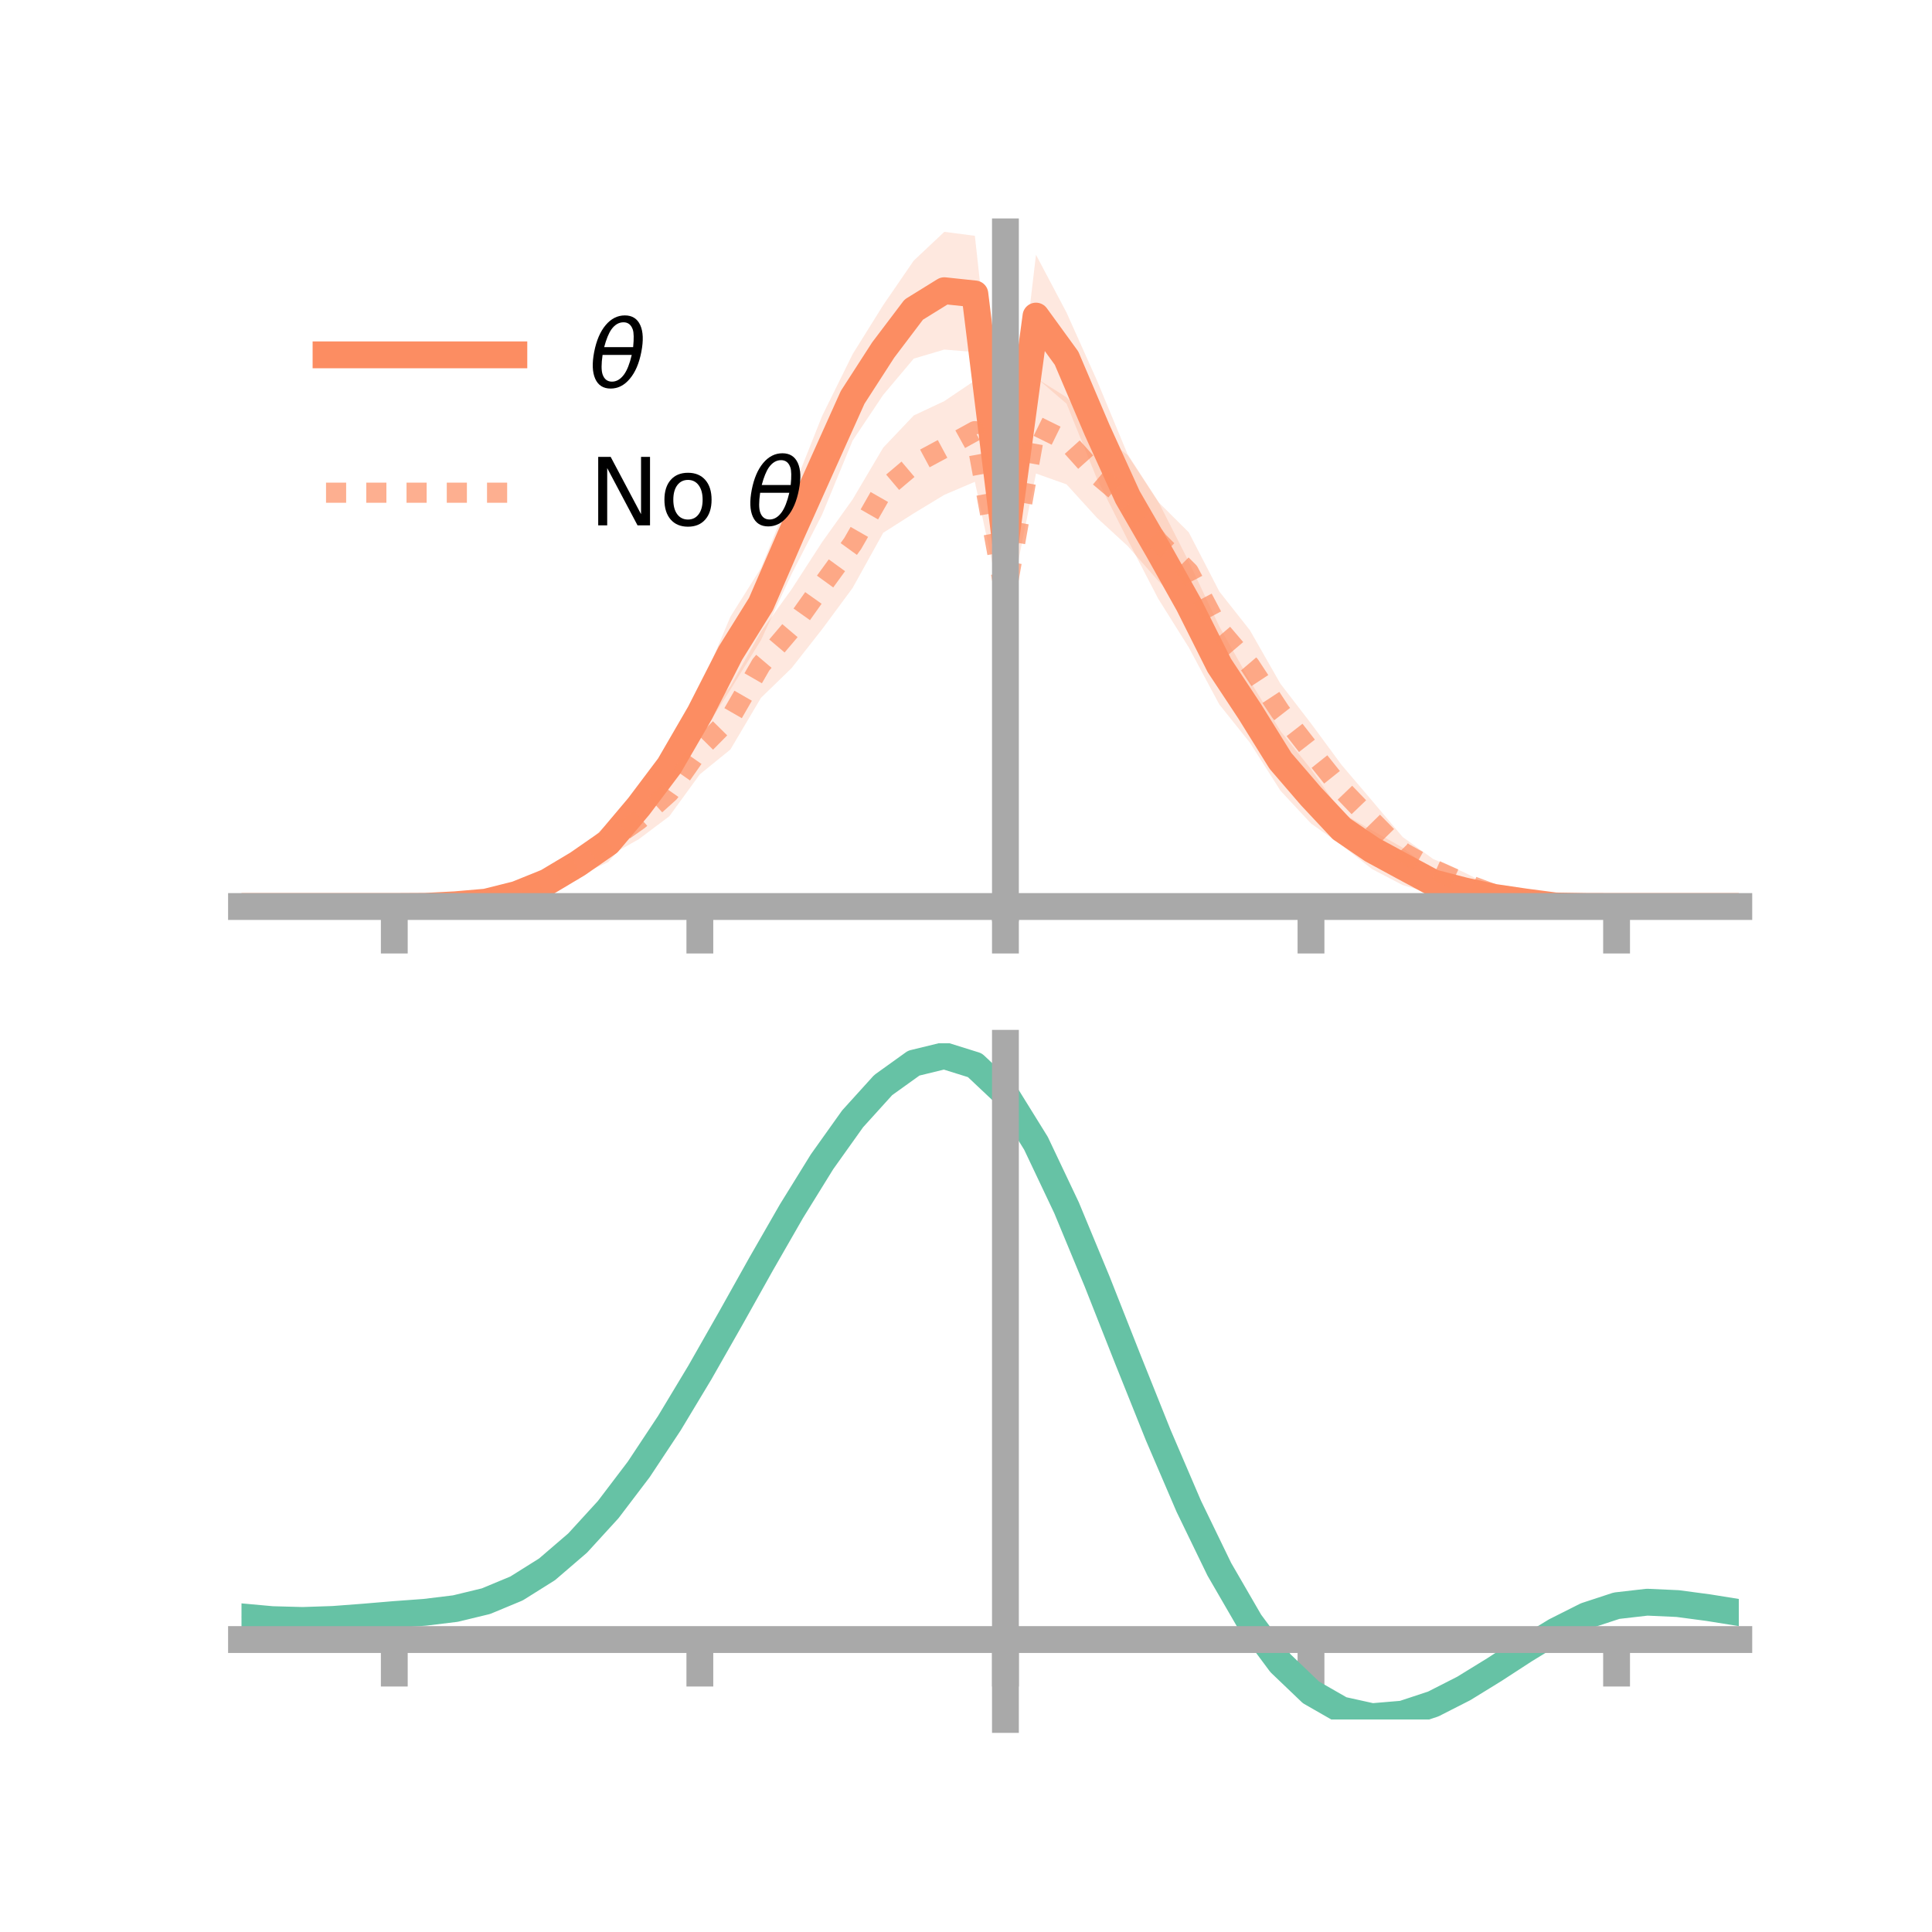 <?xml version="1.0" encoding="utf-8" standalone="no"?>
<!DOCTYPE svg PUBLIC "-//W3C//DTD SVG 1.1//EN"
  "http://www.w3.org/Graphics/SVG/1.1/DTD/svg11.dtd">
<!-- Created with matplotlib (https://matplotlib.org/) -->
<svg height="144pt" version="1.1" viewBox="0 0 144 144" width="144pt" xmlns="http://www.w3.org/2000/svg" xmlns:xlink="http://www.w3.org/1999/xlink">
 <defs>
  <style type="text/css">*{stroke-linecap:butt;stroke-linejoin:round;}</style>
 </defs>
 <g id="figure_1">
  <g id="patch_1">
   <path d="M 0 144 
L 144 144 
L 144 0 
L 0 0 
z
" style="fill:none;"/>
  </g>
  <g id="axes_1">
   <g id="patch_2">
    <path d="M 18 67.68 
L 129.6 67.68 
L 129.6 17.28 
L 18 17.28 
z
" style="fill:none;"/>
   </g>
   <g id="PolyCollection_1">
    <path clip-path="url(#p7984040e27)" d="M 18 67.567 
L 18 67.567 
L 20.278 67.567 
L 22.555 67.567 
L 24.833 67.567 
L 27.11 67.567 
L 29.388 67.567 
L 31.665 67.494 
L 33.943 67.247 
L 36.22 66.954 
L 38.498 66.102 
L 40.776 64.999 
L 43.053 63.479 
L 45.331 61.356 
L 47.608 58.543 
L 49.886 55.466 
L 52.163 51.343 
L 54.441 45.966 
L 56.718 42.342 
L 58.996 36.731 
L 61.273 31.011 
L 63.551 26.396 
L 65.829 22.741 
L 68.106 19.424 
L 70.384 17.28 
L 72.661 17.575 
L 74.939 38.309 
L 77.216 18.987 
L 79.494 23.301 
L 81.771 28.382 
L 84.049 33.869 
L 86.327 37.373 
L 88.604 41.862 
L 90.882 46.692 
L 93.159 50.736 
L 95.437 54.486 
L 97.714 57.327 
L 99.992 60.579 
L 102.269 61.892 
L 104.547 63.18 
L 106.824 64.948 
L 109.102 65.688 
L 111.38 66.407 
L 113.657 66.851 
L 115.935 67.366 
L 118.212 67.498 
L 120.49 67.567 
L 122.767 67.567 
L 125.045 67.567 
L 127.322 67.567 
L 129.6 67.567 
L 129.6 67.567 
L 129.6 67.567 
L 127.322 67.567 
L 125.045 67.567 
L 122.767 67.567 
L 120.49 67.567 
L 118.212 67.623 
L 115.935 67.68 
L 113.657 67.596 
L 111.38 67.369 
L 109.102 67.087 
L 106.824 66.646 
L 104.547 65.967 
L 102.269 64.779 
L 99.992 62.99 
L 97.714 61.377 
L 95.437 58.933 
L 93.159 55.352 
L 90.882 52.509 
L 88.604 48.256 
L 86.327 44.627 
L 84.049 40.234 
L 81.771 35.711 
L 79.494 30.088 
L 77.216 28.133 
L 74.939 42.488 
L 72.661 26.242 
L 70.384 26.055 
L 68.106 26.73 
L 65.829 29.432 
L 63.551 32.836 
L 61.273 38.359 
L 58.996 42.799 
L 56.718 47.707 
L 54.441 51.401 
L 52.163 54.964 
L 49.886 58.697 
L 47.608 61.67 
L 45.331 64.258 
L 43.053 65.297 
L 40.776 66.495 
L 38.498 67.234 
L 36.22 67.522 
L 33.943 67.623 
L 31.665 67.614 
L 29.388 67.567 
L 27.11 67.567 
L 24.833 67.567 
L 22.555 67.567 
L 20.278 67.567 
L 18 67.567 
z
" style="fill:#fc8d62;fill-opacity:0.2;"/>
   </g>
   <g id="PolyCollection_2">
    <path clip-path="url(#p7984040e27)" d="M 18 67.567 
L 18 67.567 
L 20.278 67.567 
L 22.555 67.567 
L 24.833 67.567 
L 27.11 67.567 
L 29.388 67.567 
L 31.665 67.484 
L 33.943 67.256 
L 36.22 66.962 
L 38.498 66.243 
L 40.776 64.753 
L 43.053 63.522 
L 45.331 61.597 
L 47.608 59.673 
L 49.886 57.284 
L 52.163 53.902 
L 54.441 51.141 
L 56.718 47.08 
L 58.996 43.928 
L 61.273 40.408 
L 63.551 37.219 
L 65.829 33.365 
L 68.106 30.967 
L 70.384 29.896 
L 72.661 28.36 
L 74.939 42.468 
L 77.216 28.179 
L 79.494 29.608 
L 81.771 32.178 
L 84.049 33.92 
L 86.327 37.412 
L 88.604 39.677 
L 90.882 44.087 
L 93.159 46.972 
L 95.437 50.963 
L 97.714 53.92 
L 99.992 57.011 
L 102.269 59.685 
L 104.547 62.386 
L 106.824 64.027 
L 109.102 65.007 
L 111.38 66.18 
L 113.657 66.917 
L 115.935 67.267 
L 118.212 67.478 
L 120.49 67.567 
L 122.767 67.567 
L 125.045 67.567 
L 127.322 67.567 
L 129.6 67.567 
L 129.6 67.567 
L 129.6 67.567 
L 127.322 67.567 
L 125.045 67.567 
L 122.767 67.567 
L 120.49 67.567 
L 118.212 67.624 
L 115.935 67.638 
L 113.657 67.498 
L 111.38 67.142 
L 109.102 66.618 
L 106.824 65.546 
L 104.547 64.651 
L 102.269 62.702 
L 99.992 60.635 
L 97.714 58.033 
L 95.437 55.156 
L 93.159 52.216 
L 90.882 49.769 
L 88.604 45.569 
L 86.327 43.294 
L 84.049 40.697 
L 81.771 38.604 
L 79.494 36.103 
L 77.216 35.293 
L 74.939 46.573 
L 72.661 35.91 
L 70.384 36.882 
L 68.106 38.262 
L 65.829 39.712 
L 63.551 43.819 
L 61.273 46.902 
L 58.996 49.802 
L 56.718 52.013 
L 54.441 55.863 
L 52.163 57.712 
L 49.886 60.84 
L 47.608 62.552 
L 45.331 63.833 
L 43.053 65.565 
L 40.776 66.483 
L 38.498 67.187 
L 36.22 67.523 
L 33.943 67.637 
L 31.665 67.613 
L 29.388 67.567 
L 27.11 67.567 
L 24.833 67.567 
L 22.555 67.567 
L 20.278 67.567 
L 18 67.567 
z
" style="fill:#fc8d62;fill-opacity:0.2;"/>
   </g>
   <g id="matplotlib.axis_1">
    <g id="xtick_1">
     <g id="line2d_1">
      <defs>
       <path d="M 0 0 
L 0 3.5 
" id="mb4106af83f" style="stroke:#a9a9a9;stroke-width:2;"/>
      </defs>
      <g>
       <use style="fill:#a9a9a9;stroke:#a9a9a9;stroke-width:2;" x="29.388" xlink:href="#mb4106af83f" y="67.567"/>
      </g>
     </g>
    </g>
    <g id="xtick_2">
     <g id="line2d_2">
      <g>
       <use style="fill:#a9a9a9;stroke:#a9a9a9;stroke-width:2;" x="52.163" xlink:href="#mb4106af83f" y="67.567"/>
      </g>
     </g>
    </g>
    <g id="xtick_3">
     <g id="line2d_3">
      <g>
       <use style="fill:#a9a9a9;stroke:#a9a9a9;stroke-width:2;" x="74.939" xlink:href="#mb4106af83f" y="67.567"/>
      </g>
     </g>
    </g>
    <g id="xtick_4">
     <g id="line2d_4">
      <g>
       <use style="fill:#a9a9a9;stroke:#a9a9a9;stroke-width:2;" x="97.714" xlink:href="#mb4106af83f" y="67.567"/>
      </g>
     </g>
    </g>
    <g id="xtick_5">
     <g id="line2d_5">
      <g>
       <use style="fill:#a9a9a9;stroke:#a9a9a9;stroke-width:2;" x="120.49" xlink:href="#mb4106af83f" y="67.567"/>
      </g>
     </g>
    </g>
   </g>
   <g id="matplotlib.axis_2"/>
   <g id="line2d_6">
    <path clip-path="url(#p7984040e27)" d="M 18 67.567 
L 20.278 67.567 
L 22.555 67.567 
L 24.833 67.567 
L 27.11 67.567 
L 29.388 67.567 
L 31.665 67.554 
L 33.943 67.435 
L 36.22 67.238 
L 38.498 66.668 
L 40.776 65.747 
L 43.053 64.388 
L 45.331 62.807 
L 47.608 60.107 
L 49.886 57.081 
L 52.163 53.154 
L 54.441 48.684 
L 56.718 45.024 
L 58.996 39.765 
L 61.273 34.685 
L 63.551 29.616 
L 65.829 26.086 
L 68.106 23.077 
L 70.384 21.667 
L 72.661 21.909 
L 74.939 40.398 
L 77.216 23.56 
L 79.494 26.695 
L 81.771 32.046 
L 84.049 37.052 
L 86.327 41 
L 88.604 45.059 
L 90.882 49.6 
L 93.159 53.044 
L 95.437 56.709 
L 97.714 59.352 
L 99.992 61.785 
L 102.269 63.336 
L 104.547 64.573 
L 106.824 65.797 
L 109.102 66.388 
L 111.38 66.888 
L 113.657 67.223 
L 115.935 67.523 
L 118.212 67.561 
L 120.49 67.567 
L 122.767 67.567 
L 125.045 67.567 
L 127.322 67.567 
L 129.6 67.567 
" style="fill:none;stroke:#fc8d62;stroke-linecap:square;stroke-width:2;"/>
   </g>
   <g id="line2d_7">
    <path clip-path="url(#p7984040e27)" d="M 18 67.567 
L 20.278 67.567 
L 22.555 67.567 
L 24.833 67.567 
L 27.11 67.567 
L 29.388 67.567 
L 31.665 67.549 
L 33.943 67.447 
L 36.22 67.242 
L 38.498 66.715 
L 40.776 65.618 
L 43.053 64.543 
L 45.331 62.715 
L 47.608 61.112 
L 49.886 59.062 
L 52.163 55.807 
L 54.441 53.502 
L 56.718 49.546 
L 58.996 46.865 
L 61.273 43.655 
L 63.551 40.519 
L 65.829 36.539 
L 68.106 34.614 
L 70.384 33.389 
L 72.661 32.135 
L 74.939 44.521 
L 77.216 31.736 
L 79.494 32.856 
L 81.771 35.391 
L 84.049 37.308 
L 86.327 40.353 
L 88.604 42.623 
L 90.882 46.928 
L 93.159 49.594 
L 95.437 53.059 
L 97.714 55.976 
L 99.992 58.823 
L 102.269 61.193 
L 104.547 63.518 
L 106.824 64.786 
L 109.102 65.812 
L 111.38 66.661 
L 113.657 67.207 
L 115.935 67.453 
L 118.212 67.551 
L 120.49 67.567 
L 122.767 67.567 
L 125.045 67.567 
L 127.322 67.567 
L 129.6 67.567 
" style="fill:none;stroke:#fc8d62;stroke-dasharray:1.5,1.5;stroke-dashoffset:0;stroke-opacity:0.7;stroke-width:1.5;"/>
   </g>
   <g id="patch_3">
    <path d="M 74.939 67.68 
L 74.939 17.28 
" style="fill:none;stroke:#a9a9a9;stroke-linecap:square;stroke-linejoin:miter;stroke-width:2;"/>
   </g>
   <g id="patch_4">
    <path d="M 129.6 67.68 
L 129.6 17.28 
" style="fill:none;"/>
   </g>
   <g id="patch_5">
    <path d="M 18 67.567 
L 129.6 67.567 
" style="fill:none;stroke:#a9a9a9;stroke-linecap:square;stroke-linejoin:miter;stroke-width:2;"/>
   </g>
   <g id="patch_6">
    <path d="M 18 17.28 
L 129.6 17.28 
" style="fill:none;"/>
   </g>
   <g id="legend_1">
    <g id="line2d_8">
     <path d="M 24.3 26.449 
L 38.3 26.449 
" style="fill:none;stroke:#fc8d62;stroke-linecap:square;stroke-width:2;"/>
    </g>
    <g id="line2d_9"/>
    <g id="text_1">
     <!-- $\theta$ -->
     <g transform="translate(43.9 28.899)scale(0.07 -0.07)">
      <defs>
       <path d="M 45.516 34.672 
L 14.453 34.672 
Q 12.359 20.062 14.5 13.875 
Q 17.188 6.25 24.469 6.25 
Q 31.781 6.25 37.359 13.922 
Q 42.234 20.656 45.516 34.672 
z
M 47.016 42.969 
Q 48.344 56.844 46.625 61.719 
Q 43.953 69.438 36.766 69.438 
Q 29.297 69.438 23.828 61.812 
Q 19.531 55.672 16.156 42.969 
z
M 38.188 76.766 
Q 49.906 76.766 54.594 66.406 
Q 59.281 56.109 55.719 37.844 
Q 52.203 19.625 43.453 9.281 
Q 34.766 -1.125 23.047 -1.125 
Q 11.281 -1.125 6.641 9.281 
Q 2 19.625 5.516 37.844 
Q 9.078 56.109 17.719 66.406 
Q 26.422 76.766 38.188 76.766 
z
" id="DejaVuSans-Oblique-952"/>
      </defs>
      <use transform="translate(0 0.234)" xlink:href="#DejaVuSans-Oblique-952"/>
     </g>
    </g>
    <g id="line2d_10">
     <path d="M 24.3 36.724 
L 38.3 36.724 
" style="fill:none;stroke:#fc8d62;stroke-dasharray:1.5,1.5;stroke-dashoffset:0;stroke-opacity:0.7;stroke-width:1.5;"/>
    </g>
    <g id="line2d_11"/>
    <g id="text_2">
     <!-- No $\theta$ -->
     <g transform="translate(43.9 39.174)scale(0.07 -0.07)">
      <defs>
       <path d="M 9.812 72.906 
L 23.094 72.906 
L 55.422 11.922 
L 55.422 72.906 
L 64.984 72.906 
L 64.984 0 
L 51.703 0 
L 19.391 60.984 
L 19.391 0 
L 9.812 0 
z
" id="DejaVuSans-78"/>
       <path d="M 30.609 48.391 
Q 23.391 48.391 19.188 42.75 
Q 14.984 37.109 14.984 27.297 
Q 14.984 17.484 19.156 11.844 
Q 23.344 6.203 30.609 6.203 
Q 37.797 6.203 41.984 11.859 
Q 46.188 17.531 46.188 27.297 
Q 46.188 37.016 41.984 42.703 
Q 37.797 48.391 30.609 48.391 
z
M 30.609 56 
Q 42.328 56 49.016 48.375 
Q 55.719 40.766 55.719 27.297 
Q 55.719 13.875 49.016 6.219 
Q 42.328 -1.422 30.609 -1.422 
Q 18.844 -1.422 12.172 6.219 
Q 5.516 13.875 5.516 27.297 
Q 5.516 40.766 12.172 48.375 
Q 18.844 56 30.609 56 
z
" id="DejaVuSans-111"/>
       <path id="DejaVuSans-32"/>
      </defs>
      <use transform="translate(0 0.234)" xlink:href="#DejaVuSans-78"/>
      <use transform="translate(74.805 0.234)" xlink:href="#DejaVuSans-111"/>
      <use transform="translate(135.986 0.234)" xlink:href="#DejaVuSans-32"/>
      <use transform="translate(167.773 0.234)" xlink:href="#DejaVuSans-Oblique-952"/>
     </g>
    </g>
   </g>
  </g>
  <g id="axes_2">
   <g id="patch_7">
    <path d="M 18 128.16 
L 129.6 128.16 
L 129.6 77.76 
L 18 77.76 
z
" style="fill:none;"/>
   </g>
   <g id="PolyCollection_3">
    <path clip-path="url(#pb7620a03bb)" d="M 18 120.549 
L 18 120.472 
L 20.278 120.687 
L 22.555 120.75 
L 24.833 120.667 
L 27.11 120.486 
L 29.388 120.285 
L 31.665 120.113 
L 33.943 119.83 
L 36.22 119.273 
L 38.498 118.316 
L 40.776 116.867 
L 43.053 114.874 
L 45.331 112.328 
L 47.608 109.262 
L 49.886 105.744 
L 52.163 101.873 
L 54.441 97.781 
L 56.718 93.621 
L 58.996 89.568 
L 61.273 85.812 
L 63.551 82.55 
L 65.829 79.987 
L 68.106 78.324 
L 70.384 77.76 
L 72.661 78.483 
L 74.939 80.662 
L 77.216 84.388 
L 79.494 89.26 
L 81.771 94.831 
L 84.049 100.685 
L 86.327 106.457 
L 88.604 111.845 
L 90.882 116.617 
L 93.159 120.607 
L 95.437 123.718 
L 97.714 125.917 
L 99.992 127.233 
L 102.269 127.742 
L 104.547 127.557 
L 106.824 126.817 
L 109.102 125.677 
L 111.38 124.298 
L 113.657 122.844 
L 115.935 121.475 
L 118.212 120.343 
L 120.49 119.599 
L 122.767 119.34 
L 125.045 119.448 
L 127.322 119.761 
L 129.6 120.138 
L 129.6 120.24 
L 129.6 120.24 
L 127.322 119.887 
L 125.045 119.593 
L 122.767 119.496 
L 120.49 119.76 
L 118.212 120.514 
L 115.935 121.673 
L 113.657 123.086 
L 111.38 124.591 
L 109.102 126.018 
L 106.824 127.196 
L 104.547 127.961 
L 102.269 128.16 
L 99.992 127.662 
L 97.714 126.367 
L 95.437 124.213 
L 93.159 121.185 
L 90.882 117.314 
L 88.604 112.691 
L 86.327 107.47 
L 84.049 101.873 
L 81.771 96.191 
L 79.494 90.778 
L 77.216 86.043 
L 74.939 82.422 
L 72.661 80.309 
L 70.384 79.61 
L 68.106 80.156 
L 65.829 81.76 
L 63.551 84.228 
L 61.273 87.361 
L 58.996 90.963 
L 56.718 94.843 
L 54.441 98.819 
L 52.163 102.727 
L 49.886 106.421 
L 47.608 109.778 
L 45.331 112.708 
L 43.053 115.147 
L 40.776 117.068 
L 38.498 118.476 
L 36.22 119.414 
L 33.943 119.959 
L 31.665 120.232 
L 29.388 120.392 
L 27.11 120.577 
L 24.833 120.74 
L 22.555 120.808 
L 20.278 120.747 
L 18 120.549 
z
" style="fill:#66c2a5;fill-opacity:0.2;"/>
   </g>
   <g id="matplotlib.axis_3">
    <g id="xtick_6">
     <g id="line2d_12">
      <g>
       <use style="fill:#a9a9a9;stroke:#a9a9a9;stroke-width:2;" x="29.388" xlink:href="#mb4106af83f" y="122.203"/>
      </g>
     </g>
    </g>
    <g id="xtick_7">
     <g id="line2d_13">
      <g>
       <use style="fill:#a9a9a9;stroke:#a9a9a9;stroke-width:2;" x="52.163" xlink:href="#mb4106af83f" y="122.203"/>
      </g>
     </g>
    </g>
    <g id="xtick_8">
     <g id="line2d_14">
      <g>
       <use style="fill:#a9a9a9;stroke:#a9a9a9;stroke-width:2;" x="74.939" xlink:href="#mb4106af83f" y="122.203"/>
      </g>
     </g>
    </g>
    <g id="xtick_9">
     <g id="line2d_15">
      <g>
       <use style="fill:#a9a9a9;stroke:#a9a9a9;stroke-width:2;" x="97.714" xlink:href="#mb4106af83f" y="122.203"/>
      </g>
     </g>
    </g>
    <g id="xtick_10">
     <g id="line2d_16">
      <g>
       <use style="fill:#a9a9a9;stroke:#a9a9a9;stroke-width:2;" x="120.49" xlink:href="#mb4106af83f" y="122.203"/>
      </g>
     </g>
    </g>
   </g>
   <g id="matplotlib.axis_4"/>
   <g id="line2d_17">
    <path clip-path="url(#pb7620a03bb)" d="M 18 120.51 
L 20.278 120.717 
L 22.555 120.779 
L 24.833 120.703 
L 27.11 120.531 
L 29.388 120.339 
L 31.665 120.172 
L 33.943 119.894 
L 36.22 119.343 
L 38.498 118.396 
L 40.776 116.967 
L 43.053 115.01 
L 45.331 112.518 
L 47.608 109.52 
L 49.886 106.082 
L 52.163 102.3 
L 54.441 98.3 
L 56.718 94.232 
L 58.996 90.266 
L 61.273 86.586 
L 63.551 83.389 
L 65.829 80.874 
L 68.106 79.24 
L 70.384 78.685 
L 72.661 79.396 
L 74.939 81.542 
L 77.216 85.215 
L 79.494 90.019 
L 81.771 95.511 
L 84.049 101.279 
L 86.327 106.963 
L 88.604 112.268 
L 90.882 116.966 
L 93.159 120.896 
L 95.437 123.966 
L 97.714 126.142 
L 99.992 127.447 
L 102.269 127.951 
L 104.547 127.759 
L 106.824 127.007 
L 109.102 125.847 
L 111.38 124.445 
L 113.657 122.965 
L 115.935 121.574 
L 118.212 120.428 
L 120.49 119.68 
L 122.767 119.418 
L 125.045 119.521 
L 127.322 119.824 
L 129.6 120.189 
" style="fill:none;stroke:#66c2a5;stroke-linecap:square;stroke-width:2;"/>
   </g>
   <g id="patch_8">
    <path d="M 74.939 128.16 
L 74.939 77.76 
" style="fill:none;stroke:#a9a9a9;stroke-linecap:square;stroke-linejoin:miter;stroke-width:2;"/>
   </g>
   <g id="patch_9">
    <path d="M 129.6 128.16 
L 129.6 77.76 
" style="fill:none;"/>
   </g>
   <g id="patch_10">
    <path d="M 18 122.203 
L 129.6 122.203 
" style="fill:none;stroke:#a9a9a9;stroke-linecap:square;stroke-linejoin:miter;stroke-width:2;"/>
   </g>
   <g id="patch_11">
    <path d="M 18 77.76 
L 129.6 77.76 
" style="fill:none;"/>
   </g>
  </g>
 </g>
 <defs>
  <clipPath id="p7984040e27">
   <rect height="50.4" width="111.6" x="18" y="17.28"/>
  </clipPath>
  <clipPath id="pb7620a03bb">
   <rect height="50.4" width="111.6" x="18" y="77.76"/>
  </clipPath>
 </defs>
</svg>
